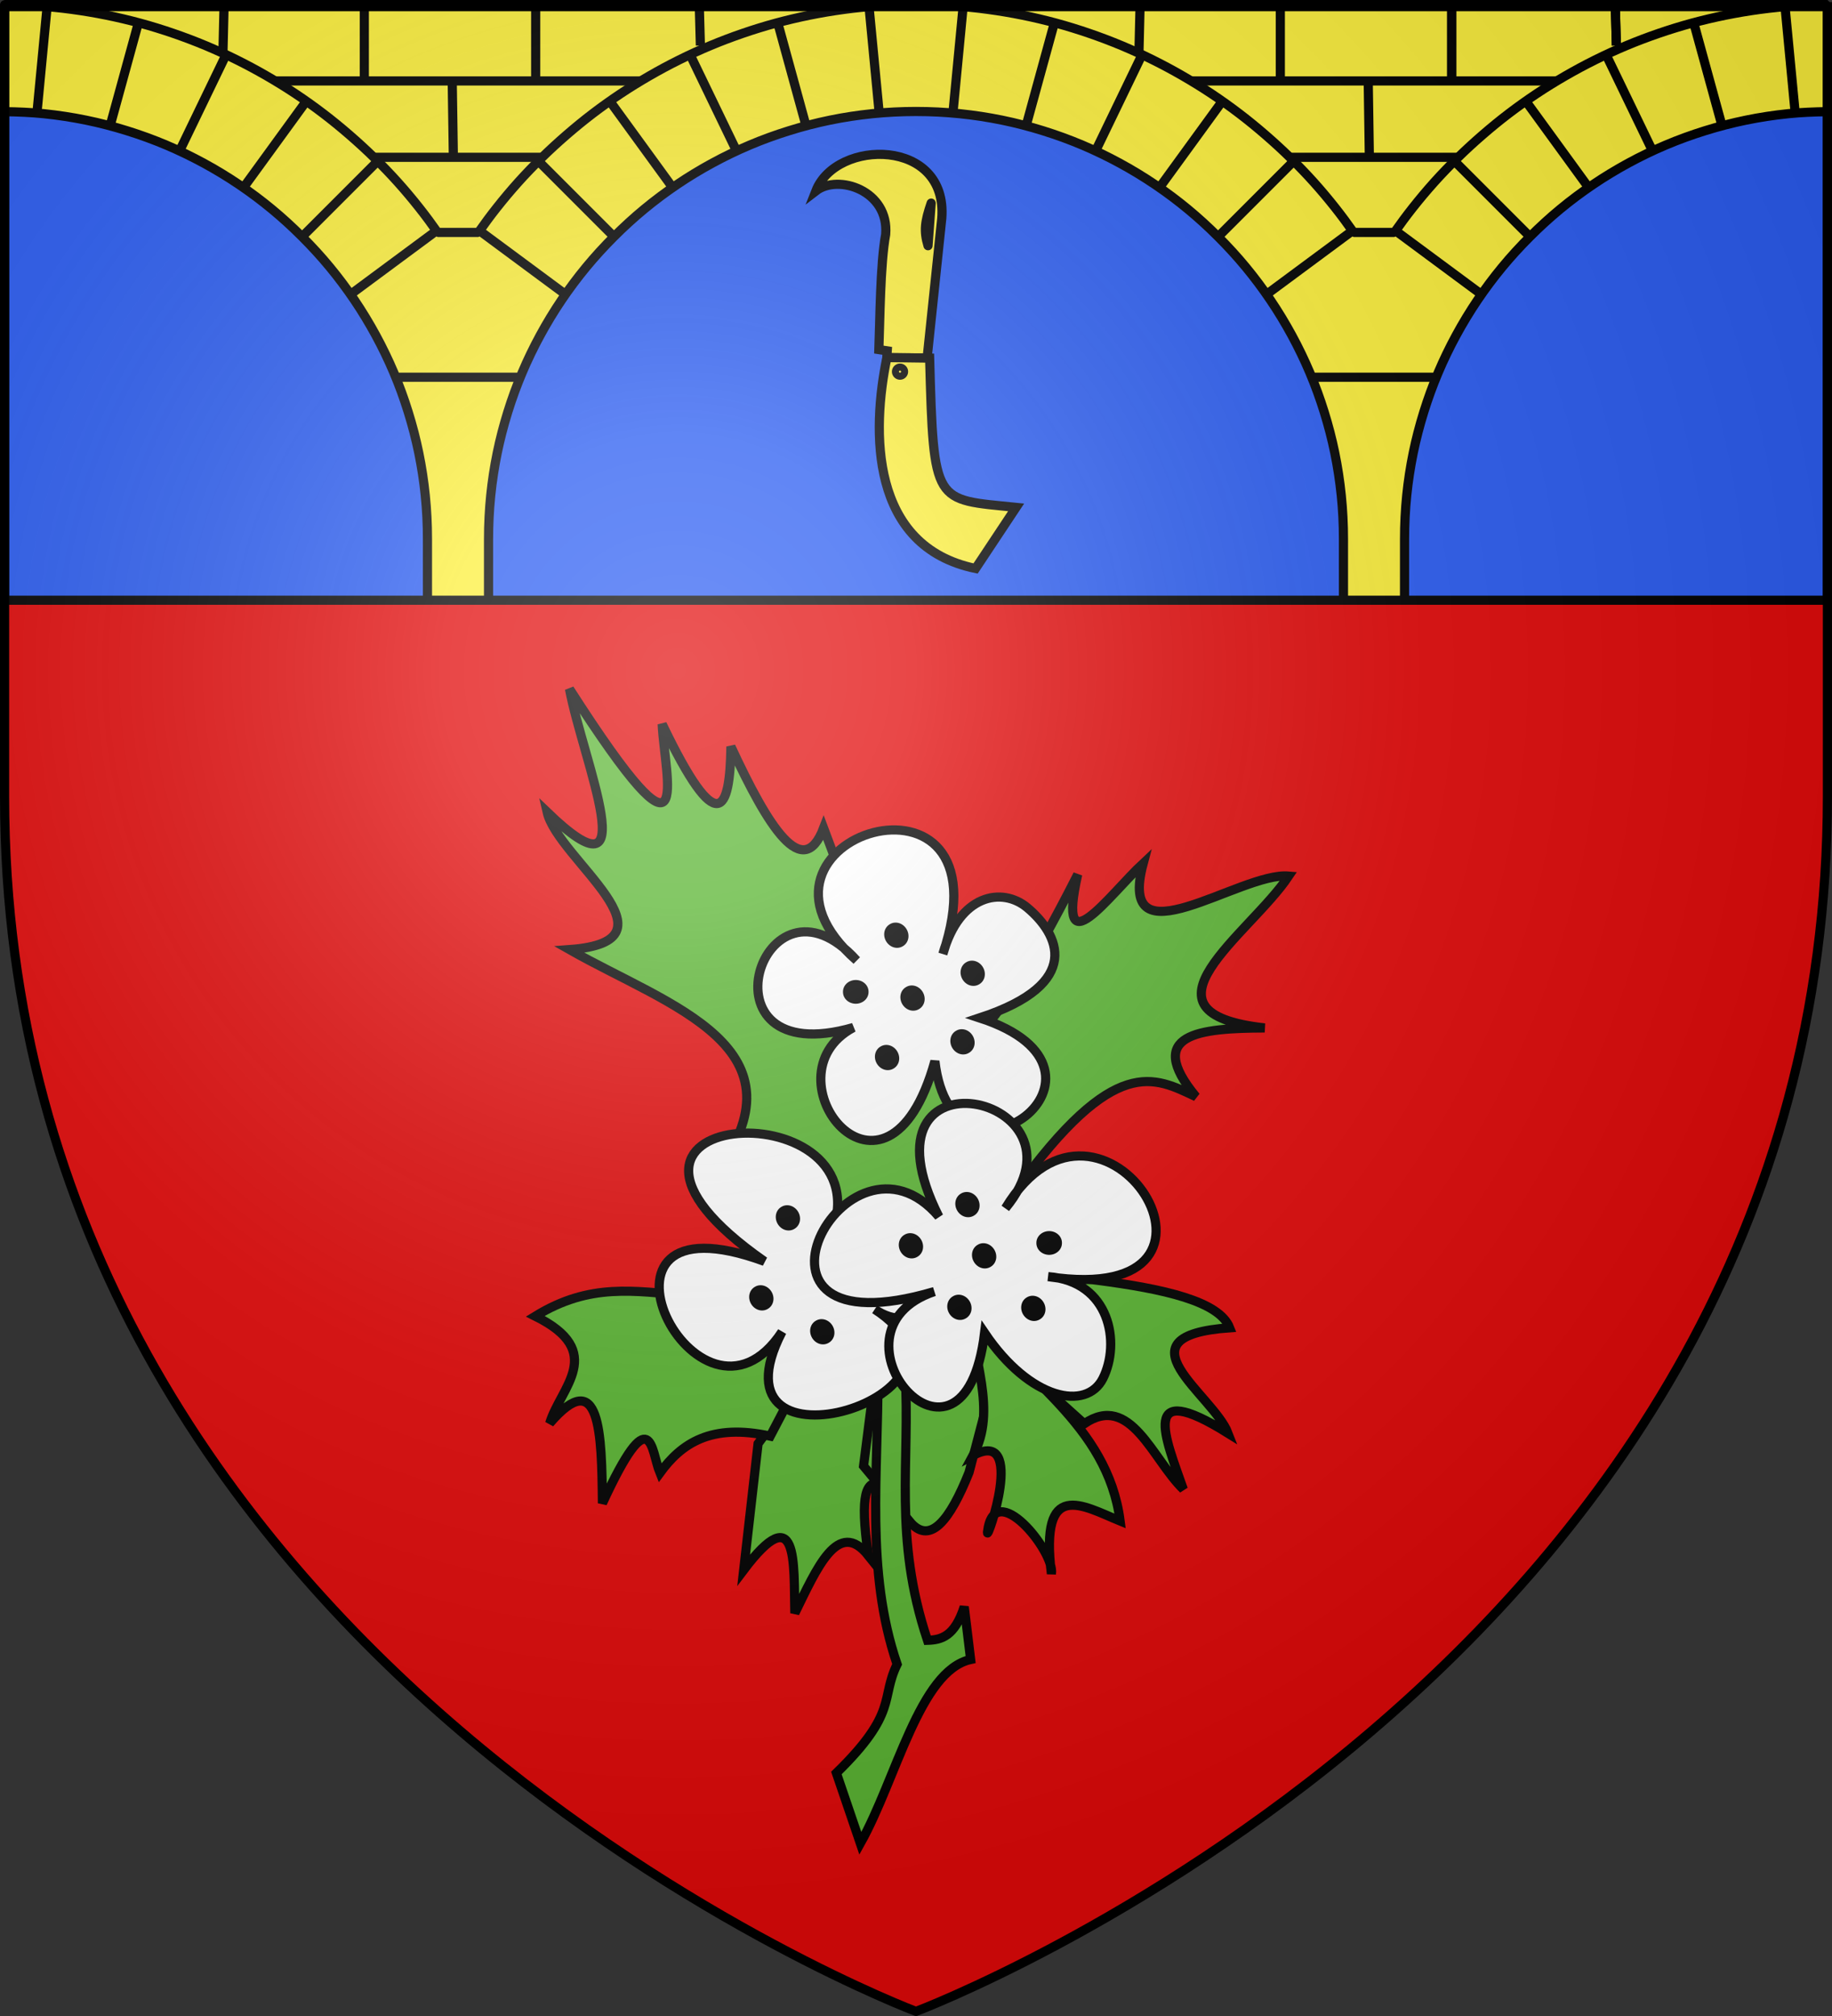 <?xml version="1.0" encoding="UTF-8" standalone="no"?>
<svg
   xmlns:dc="http://purl.org/dc/elements/1.1/"
   xmlns:cc="http://creativecommons.org/ns#"
   xmlns:rdf="http://www.w3.org/1999/02/22-rdf-syntax-ns#"
   xmlns:svg="http://www.w3.org/2000/svg"
   xmlns="http://www.w3.org/2000/svg"
   xmlns:xlink="http://www.w3.org/1999/xlink"
   xmlns:sodipodi="http://sodipodi.sourceforge.net/DTD/sodipodi-0.dtd"
   xmlns:inkscape="http://www.inkscape.org/namespaces/inkscape"
   height="660"
   width="600"
   version="1.0"
   id="svg2"
   sodipodi:version="0.32"
   inkscape:version="0.46"
   sodipodi:docname="blason_ville_fr_saint_gervais_la_forêt_(loir-et-cher).svg"
   sodipodi:docbase="L:\Héraldique"
   inkscape:export-filename="/Users/olivier/Desktop/Blason Rouge/Blason_Vide_3D.png"
   inkscape:export-xdpi="144"
   inkscape:export-ydpi="144"
   inkscape:output_extension="org.inkscape.output.svg.inkscape">
  <rect width="100%" height="100%" fill="#333333" stroke="none"/>
  <sodipodi:namedview
     inkscape:window-height="977"
     inkscape:window-width="1280"
     inkscape:pageshadow="2"
     inkscape:pageopacity="0.0"
     guidetolerance="10.0"
     gridtolerance="10.0"
     objecttolerance="10.0"
     borderopacity="1.0"
     bordercolor="#666666"
     pagecolor="#ffffff"
     id="base"
     showgrid="false"
     height="660px"
     inkscape:zoom="1.1575758"
     inkscape:cx="300"
     inkscape:cy="330"
     inkscape:window-x="-4"
     inkscape:window-y="-4"
     inkscape:current-layer="layer4"
     showguides="true"
     inkscape:guide-bbox="true"
     inkscape:snap-global="false"
     inkscape:object-paths="true" />
  <desc
     id="desc4">Flag of Canton of Valais (Wallis)</desc>
  <defs
     id="defs6">
    <inkscape:perspective
       sodipodi:type="inkscape:persp3d"
       inkscape:vp_x="-50 : 600 : 1"
       inkscape:vp_y="0 : 1000 : 0"
       inkscape:vp_z="700 : 600 : 1"
       inkscape:persp3d-origin="300 : 400 : 1"
       id="perspective8492" />
    <inkscape:perspective
       sodipodi:type="inkscape:persp3d"
       inkscape:vp_x="-50 : 600 : 1"
       inkscape:vp_y="0 : 1000 : 0"
       inkscape:vp_z="700 : 600 : 1"
       inkscape:persp3d-origin="300 : 400 : 1"
       id="perspective11585" />
    <inkscape:perspective
       sodipodi:type="inkscape:persp3d"
       inkscape:vp_x="-50 : 600 : 1"
       inkscape:vp_y="0 : 1000 : 0"
       inkscape:vp_z="700 : 600 : 1"
       inkscape:persp3d-origin="300 : 400 : 1"
       id="perspective4575" />
    <inkscape:perspective
       sodipodi:type="inkscape:persp3d"
       inkscape:vp_x="-50 : 600 : 1"
       inkscape:vp_y="0 : 1000 : 0"
       inkscape:vp_z="700 : 600 : 1"
       inkscape:persp3d-origin="300 : 400 : 1"
       id="perspective10025" />
    <inkscape:perspective
       sodipodi:type="inkscape:persp3d"
       inkscape:vp_x="-50 : 600 : 1"
       inkscape:vp_y="0 : 1000 : 0"
       inkscape:vp_z="700 : 600 : 1"
       inkscape:persp3d-origin="300 : 400 : 1"
       id="perspective14654" />
    <inkscape:perspective
       sodipodi:type="inkscape:persp3d"
       inkscape:vp_x="-50 : 600 : 1"
       inkscape:vp_y="0 : 1000 : 0"
       inkscape:vp_z="700 : 600 : 1"
       inkscape:persp3d-origin="300 : 400 : 1"
       id="perspective10951" />
    <linearGradient
       id="linearGradient2893">
      <stop
         style="stop-color:white;stop-opacity:0.314;"
         offset="0"
         id="stop2895" />
      <stop
         id="stop2897"
         offset="0.19"
         style="stop-color:white;stop-opacity:0.251;" />
      <stop
         style="stop-color:#6b6b6b;stop-opacity:0.125;"
         offset="0.6"
         id="stop2901" />
      <stop
         style="stop-color:black;stop-opacity:0.125;"
         offset="1"
         id="stop2899" />
    </linearGradient>
    <linearGradient
       id="linearGradient2885">
      <stop
         id="stop2887"
         offset="0"
         style="stop-color:white;stop-opacity:1;" />
      <stop
         style="stop-color:white;stop-opacity:1;"
         offset="0.229"
         id="stop2891" />
      <stop
         id="stop2889"
         offset="1"
         style="stop-color:black;stop-opacity:1;" />
    </linearGradient>
    <linearGradient
       id="linearGradient2955">
      <stop
         id="stop2867"
         offset="0"
         style="stop-color:#fd0000;stop-opacity:1;" />
      <stop
         style="stop-color:#e77275;stop-opacity:0.659;"
         offset="0.5"
         id="stop2873" />
      <stop
         style="stop-color:black;stop-opacity:0.323;"
         offset="1"
         id="stop2959" />
    </linearGradient>
    <radialGradient
       inkscape:collect="always"
       xlink:href="#linearGradient2955"
       id="radialGradient2961"
       cx="225.524"
       cy="218.901"
       fx="225.524"
       fy="218.901"
       r="300"
       gradientTransform="matrix(-4.167939e-4,2.183,-1.884,-3.599562e-4,615.597,-289.121)"
       gradientUnits="userSpaceOnUse" />
    <polygon
       id="star"
       transform="scale(53,53)"
       points="0,-1 0.588,0.809 -0.951,-0.309 0.951,-0.309 -0.588,0.809 0,-1 " />
    <clipPath
       id="clip">
      <path
         d="M 0,-200 L 0,600 L 300,600 L 300,-200 L 0,-200 z "
         id="path10" />
    </clipPath>
    <radialGradient
       inkscape:collect="always"
       xlink:href="#linearGradient2955"
       id="radialGradient1911"
       gradientUnits="userSpaceOnUse"
       gradientTransform="matrix(-4.167939e-4,2.183,-1.884,-3.599562e-4,615.597,-289.121)"
       cx="225.524"
       cy="218.901"
       fx="225.524"
       fy="218.901"
       r="300" />
    <radialGradient
       inkscape:collect="always"
       xlink:href="#linearGradient2955"
       id="radialGradient2865"
       gradientUnits="userSpaceOnUse"
       gradientTransform="matrix(0,1.749,-1.593,-1.049767e-7,551.788,-191.29)"
       cx="225.524"
       cy="218.901"
       fx="225.524"
       fy="218.901"
       r="300" />
    <radialGradient
       inkscape:collect="always"
       xlink:href="#linearGradient2955"
       id="radialGradient2871"
       gradientUnits="userSpaceOnUse"
       gradientTransform="matrix(0,1.386,-1.323,-5.741131e-8,-158.082,-109.541)"
       cx="225.524"
       cy="218.901"
       fx="225.524"
       fy="218.901"
       r="300" />
    <radialGradient
       inkscape:collect="always"
       xlink:href="#linearGradient2893"
       id="radialGradient3163"
       gradientUnits="userSpaceOnUse"
       gradientTransform="matrix(1.353,0,0,1.349,-77.629,-85.747)"
       cx="221.445"
       cy="226.331"
       fx="221.445"
       fy="226.331"
       r="300" />
    <radialGradient
       gradientTransform="matrix(0,1.386,-1.323,-5.741131e-8,-158.082,-109.541)"
       gradientUnits="userSpaceOnUse"
       xlink:href="#linearGradient2955"
       id="radialGradient6397"
       fy="218.901"
       fx="225.524"
       r="300"
       cy="218.901"
       cx="225.524" />
    <radialGradient
       gradientTransform="matrix(0,1.749,-1.593,-1.049767e-7,551.788,-191.29)"
       gradientUnits="userSpaceOnUse"
       xlink:href="#linearGradient2955"
       id="radialGradient6395"
       fy="218.901"
       fx="225.524"
       r="300"
       cy="218.901"
       cx="225.524" />
    <radialGradient
       gradientTransform="matrix(-4.167939e-4,2.183,-1.884,-3.599562e-4,615.597,-289.121)"
       gradientUnits="userSpaceOnUse"
       xlink:href="#linearGradient2955"
       id="radialGradient6393"
       fy="218.901"
       fx="225.524"
       r="300"
       cy="218.901"
       cx="225.524" />
    <clipPath
       id="clipPath6389">
      <path
         id="path6391"
         d="M 0,-200 L 0,600 L 300,600 L 300,-200 L 0,-200 z " />
    </clipPath>
    <polygon
       id="polygon6387"
       transform="scale(53,53)"
       points="0,-1 0.588,0.809 -0.951,-0.309 0.951,-0.309 -0.588,0.809 0,-1 " />
    <radialGradient
       gradientTransform="matrix(-4.167939e-4,2.183,-1.884,-3.599562e-4,615.597,-289.121)"
       gradientUnits="userSpaceOnUse"
       xlink:href="#linearGradient2955"
       id="radialGradient6385"
       fy="218.901"
       fx="225.524"
       r="300"
       cy="218.901"
       cx="225.524" />
    <linearGradient
       id="linearGradient6377">
      <stop
         id="stop6379"
         offset="0"
         style="stop-color:#fd0000;stop-opacity:1" />
      <stop
         id="stop6381"
         offset="0.5"
         style="stop-color:#e77275;stop-opacity:0.659" />
      <stop
         id="stop6383"
         offset="1"
         style="stop-color:black;stop-opacity:0.323" />
    </linearGradient>
    <linearGradient
       id="linearGradient6369">
      <stop
         id="stop6371"
         offset="0"
         style="stop-color:white;stop-opacity:1" />
      <stop
         id="stop6373"
         offset="0.229"
         style="stop-color:white;stop-opacity:1" />
      <stop
         id="stop6375"
         offset="1"
         style="stop-color:black;stop-opacity:1" />
    </linearGradient>
    <linearGradient
       id="linearGradient6359">
      <stop
         id="stop6361"
         offset="0"
         style="stop-color:white;stop-opacity:0.314" />
      <stop
         id="stop6363"
         offset="0.19"
         style="stop-color:white;stop-opacity:0.251" />
      <stop
         id="stop6365"
         offset="0.6"
         style="stop-color:#6b6b6b;stop-opacity:0.125" />
      <stop
         id="stop6367"
         offset="1"
         style="stop-color:black;stop-opacity:0.125" />
    </linearGradient>
    <linearGradient
       id="linearGradient6465">
      <stop
         style="stop-color:white;stop-opacity:0.314"
         offset="0"
         id="stop6467" />
      <stop
         style="stop-color:white;stop-opacity:0.251"
         offset="0.19"
         id="stop6469" />
      <stop
         style="stop-color:#6b6b6b;stop-opacity:0.125"
         offset="0.6"
         id="stop6471" />
      <stop
         style="stop-color:black;stop-opacity:0.125"
         offset="1"
         id="stop6473" />
    </linearGradient>
    <linearGradient
       id="linearGradient6457">
      <stop
         style="stop-color:white;stop-opacity:1"
         offset="0"
         id="stop6459" />
      <stop
         style="stop-color:white;stop-opacity:1"
         offset="0.229"
         id="stop6461" />
      <stop
         style="stop-color:black;stop-opacity:1"
         offset="1"
         id="stop6463" />
    </linearGradient>
    <linearGradient
       id="linearGradient6449">
      <stop
         style="stop-color:#fd0000;stop-opacity:1"
         offset="0"
         id="stop6451" />
      <stop
         style="stop-color:#e77275;stop-opacity:0.659"
         offset="0.5"
         id="stop6453" />
      <stop
         style="stop-color:black;stop-opacity:0.323"
         offset="1"
         id="stop6455" />
    </linearGradient>
    <radialGradient
       cx="225.524"
       cy="218.901"
       r="300"
       fx="225.524"
       fy="218.901"
       id="radialGradient6447"
       xlink:href="#linearGradient2955"
       gradientUnits="userSpaceOnUse"
       gradientTransform="matrix(-4.167939e-4,2.183,-1.884,-3.599562e-4,615.597,-289.121)" />
    <polygon
       points="0,-1 0.588,0.809 -0.951,-0.309 0.951,-0.309 -0.588,0.809 0,-1 "
       transform="scale(53,53)"
       id="polygon6445" />
    <clipPath
       id="clipPath6441">
      <path
         d="M 0,-200 L 0,600 L 300,600 L 300,-200 L 0,-200 z "
         id="path6443" />
    </clipPath>
    <radialGradient
       cx="225.524"
       cy="218.901"
       r="300"
       fx="225.524"
       fy="218.901"
       id="radialGradient6439"
       xlink:href="#linearGradient2955"
       gradientUnits="userSpaceOnUse"
       gradientTransform="matrix(-4.167939e-4,2.183,-1.884,-3.599562e-4,615.597,-289.121)" />
    <radialGradient
       cx="225.524"
       cy="218.901"
       r="300"
       fx="225.524"
       fy="218.901"
       id="radialGradient6437"
       xlink:href="#linearGradient2955"
       gradientUnits="userSpaceOnUse"
       gradientTransform="matrix(0,1.749,-1.593,-1.049767e-7,551.788,-191.29)" />
    <radialGradient
       cx="225.524"
       cy="218.901"
       r="300"
       fx="225.524"
       fy="218.901"
       id="radialGradient6435"
       xlink:href="#linearGradient2955"
       gradientUnits="userSpaceOnUse"
       gradientTransform="matrix(0,1.386,-1.323,-5.741131e-8,-158.082,-109.541)" />
    <inkscape:perspective
       id="perspective11825"
       inkscape:persp3d-origin="300 : 400 : 1"
       inkscape:vp_z="700 : 600 : 1"
       inkscape:vp_y="0 : 1000 : 0"
       inkscape:vp_x="-50 : 600 : 1"
       sodipodi:type="inkscape:persp3d" />
    <radialGradient
       gradientTransform="matrix(1.353,0,0,1.349,-77.629,-85.747)"
       gradientUnits="userSpaceOnUse"
       xlink:href="#linearGradient2893"
       id="radialGradient8681"
       fy="226.331"
       fx="221.445"
       r="300"
       cy="226.331"
       cx="221.445" />
    <radialGradient
       gradientTransform="matrix(0,1.386,-1.323,-5.741131e-8,-158.082,-109.541)"
       gradientUnits="userSpaceOnUse"
       xlink:href="#linearGradient2955"
       id="radialGradient8679"
       fy="218.901"
       fx="225.524"
       r="300"
       cy="218.901"
       cx="225.524" />
    <radialGradient
       gradientTransform="matrix(0,1.749,-1.593,-1.049767e-7,551.788,-191.29)"
       gradientUnits="userSpaceOnUse"
       xlink:href="#linearGradient2955"
       id="radialGradient8677"
       fy="218.901"
       fx="225.524"
       r="300"
       cy="218.901"
       cx="225.524" />
    <radialGradient
       gradientTransform="matrix(-4.167939e-4,2.183,-1.884,-3.599562e-4,615.597,-289.121)"
       gradientUnits="userSpaceOnUse"
       xlink:href="#linearGradient2955"
       id="radialGradient8675"
       fy="218.901"
       fx="225.524"
       r="300"
       cy="218.901"
       cx="225.524" />
    <clipPath
       id="clipPath8671">
      <path
         id="path8673"
         d="M 0,-200 L 0,600 L 300,600 L 300,-200 L 0,-200 z " />
    </clipPath>
    <polygon
       id="polygon8669"
       transform="scale(53,53)"
       points="0,-1 0.588,0.809 -0.951,-0.309 0.951,-0.309 -0.588,0.809 0,-1 " />
    <radialGradient
       gradientTransform="matrix(-4.167939e-4,2.183,-1.884,-3.599562e-4,615.597,-289.121)"
       gradientUnits="userSpaceOnUse"
       xlink:href="#linearGradient2955"
       id="radialGradient8667"
       fy="218.901"
       fx="225.524"
       r="300"
       cy="218.901"
       cx="225.524" />
    <linearGradient
       id="linearGradient8659">
      <stop
         id="stop8661"
         offset="0"
         style="stop-color:#fd0000;stop-opacity:1" />
      <stop
         id="stop8663"
         offset="0.5"
         style="stop-color:#e77275;stop-opacity:0.659" />
      <stop
         id="stop8665"
         offset="1"
         style="stop-color:black;stop-opacity:0.323" />
    </linearGradient>
    <linearGradient
       id="linearGradient8651">
      <stop
         id="stop8653"
         offset="0"
         style="stop-color:white;stop-opacity:1" />
      <stop
         id="stop8655"
         offset="0.229"
         style="stop-color:white;stop-opacity:1" />
      <stop
         id="stop8657"
         offset="1"
         style="stop-color:black;stop-opacity:1" />
    </linearGradient>
    <linearGradient
       id="linearGradient8641">
      <stop
         id="stop8643"
         offset="0"
         style="stop-color:white;stop-opacity:0.314" />
      <stop
         id="stop8645"
         offset="0.19"
         style="stop-color:white;stop-opacity:0.251" />
      <stop
         id="stop8647"
         offset="0.6"
         style="stop-color:#6b6b6b;stop-opacity:0.125" />
      <stop
         id="stop8649"
         offset="1"
         style="stop-color:black;stop-opacity:0.125" />
    </linearGradient>
    <inkscape:perspective
       id="perspective8638"
       inkscape:persp3d-origin="300 : 400 : 1"
       inkscape:vp_z="700 : 600 : 1"
       inkscape:vp_y="0 : 1000 : 0"
       inkscape:vp_x="-50 : 600 : 1"
       sodipodi:type="inkscape:persp3d" />
    <inkscape:perspective
       id="perspective9287"
       inkscape:persp3d-origin="300 : 400 : 1"
       inkscape:vp_z="700 : 600 : 1"
       inkscape:vp_y="0 : 1000 : 0"
       inkscape:vp_x="-50 : 600 : 1"
       sodipodi:type="inkscape:persp3d" />
    <inkscape:perspective
       id="perspective11587"
       inkscape:persp3d-origin="87.5 : 52.666667 : 1"
       inkscape:vp_z="175 : 79 : 1"
       inkscape:vp_y="0 : 1000 : 0"
       inkscape:vp_x="0 : 79 : 1"
       sodipodi:type="inkscape:persp3d" />
    <inkscape:perspective
       id="perspective12168"
       inkscape:persp3d-origin="372.04724 : 350.78739 : 1"
       inkscape:vp_z="744.09448 : 526.18109 : 1"
       inkscape:vp_y="0 : 1000 : 0"
       inkscape:vp_x="0 : 526.18109 : 1"
       sodipodi:type="inkscape:persp3d" />
    <inkscape:perspective
       id="perspective28488"
       inkscape:persp3d-origin="372.04724 : 350.78739 : 1"
       inkscape:vp_z="744.09448 : 526.18109 : 1"
       inkscape:vp_y="0 : 1000 : 0"
       inkscape:vp_x="0 : 526.18109 : 1"
       sodipodi:type="inkscape:persp3d" />
    <linearGradient
       gradientUnits="userSpaceOnUse"
       xlink:href="#linearGradient1732"
       id="linearGradient2433"
       y2="96.5"
       x2="180"
       y1="92.5"
       x1="171" />
    <linearGradient
       gradientTransform="translate(-1.428571e-5,-5.714286e-5)"
       gradientUnits="userSpaceOnUse"
       xlink:href="#linearGradient1732"
       id="linearGradient1561"
       y2="467.622"
       x2="124.137"
       y1="496.131"
       x1="94.281" />
    <linearGradient
       gradientTransform="translate(-1.428571e-5,-5.714286e-5)"
       gradientUnits="userSpaceOnUse"
       xlink:href="#linearGradient1732"
       id="linearGradient1559"
       y2="185.716"
       x2="296.929"
       y1="176.249"
       x1="270.496" />
    <linearGradient
       gradientTransform="translate(-1.428571e-5,-5.714286e-5)"
       gradientUnits="userSpaceOnUse"
       xlink:href="#linearGradient1732"
       id="linearGradient1557"
       y2="101.814"
       x2="193.021"
       y1="75.234"
       x1="179.583" />
    <linearGradient
       gradientTransform="translate(-1.428571e-5,-5.714286e-5)"
       gradientUnits="userSpaceOnUse"
       xlink:href="#linearGradient1732"
       id="linearGradient1555"
       y2="90.412"
       x2="137.605"
       y1="75.234"
       x1="112.239" />
    <linearGradient
       gradientTransform="translate(-1.428571e-5,-5.714286e-5)"
       gradientUnits="userSpaceOnUse"
       xlink:href="#linearGradient1732"
       id="linearGradient1553"
       y2="137.971"
       x2="124.361"
       y1="139.21"
       x1="87.547" />
    <linearGradient
       gradientTransform="translate(-1.428571e-5,-5.714286e-5)"
       gradientUnits="userSpaceOnUse"
       xlink:href="#linearGradient1732"
       id="linearGradient1551"
       y2="137.971"
       x2="157.2"
       y1="115.64"
       x1="124.585" />
    <linearGradient
       gradientTransform="translate(-1.428571e-5,-5.714286e-5)"
       gradientUnits="userSpaceOnUse"
       xlink:href="#linearGradient1732"
       id="linearGradient1549"
       y2="213.55"
       x2="211.83"
       y1="217.778"
       x1="177.338" />
    <linearGradient
       id="linearGradient1732">
      <stop
         id="stop1734"
         offset="0"
         style="stop-color:#ffffff;stop-opacity:1" />
      <stop
         id="stop1736"
         offset="1"
         style="stop-color:#ffffff;stop-opacity:1" />
    </linearGradient>
    <linearGradient
       gradientTransform="translate(75.923,47.102)"
       gradientUnits="userSpaceOnUse"
       xlink:href="#linearGradient1732"
       id="linearGradient1397"
       y2="48.303"
       x2="243.124"
       y1="51.421"
       x1="241.143" />
    <linearGradient
       gradientTransform="translate(-1.428571e-5,-5.714286e-5)"
       gradientUnits="userSpaceOnUse"
       xlink:href="#linearGradient1732"
       id="linearGradient1682"
       y2="546.905"
       x2="341.27"
       y1="571.111"
       x1="337.302" />
    <linearGradient
       gradientTransform="translate(-1.428571e-5,-5.714286e-5)"
       gradientUnits="userSpaceOnUse"
       xlink:href="#linearGradient1732"
       id="linearGradient1674"
       y2="547.595"
       x2="319.151"
       y1="566.746"
       x1="300" />
    <linearGradient
       gradientTransform="translate(-1.428571e-5,-5.714286e-5)"
       gradientUnits="userSpaceOnUse"
       xlink:href="#linearGradient1732"
       id="linearGradient1666"
       y2="534.603"
       x2="312.302"
       y1="534.206"
       x1="266.27" />
    <linearGradient
       gradientTransform="translate(-1.428571e-5,-5.714286e-5)"
       gradientUnits="userSpaceOnUse"
       xlink:href="#linearGradient1732"
       id="linearGradient1658"
       y2="513.175"
       x2="321.825"
       y1="493.73"
       x1="292.857" />
    <linearGradient
       gradientTransform="translate(-1.428571e-5,-5.714286e-5)"
       gradientUnits="userSpaceOnUse"
       xlink:href="#linearGradient1732"
       id="linearGradient1650"
       y2="458.413"
       x2="186.508"
       y1="491.746"
       x1="186.508" />
    <linearGradient
       gradientTransform="translate(-1.428571e-5,-5.714286e-5)"
       gradientUnits="userSpaceOnUse"
       xlink:href="#linearGradient1732"
       id="linearGradient1642"
       y2="454.048"
       x2="163.889"
       y1="488.968"
       x1="143.651" />
    <linearGradient
       gradientTransform="translate(-1.428571e-5,-5.714286e-5)"
       gradientUnits="userSpaceOnUse"
       xlink:href="#linearGradient1732"
       id="linearGradient1582"
       y2="242.341"
       x2="130.357"
       y1="225.278"
       x1="107.143" />
    <linearGradient
       gradientTransform="translate(-1.428571e-5,-5.714286e-5)"
       gradientUnits="userSpaceOnUse"
       xlink:href="#linearGradient1732"
       id="linearGradient1622"
       y2="415.357"
       x2="166.667"
       y1="395.317"
       x1="131.151" />
    <linearGradient
       gradientTransform="translate(-1.428571e-5,-5.714286e-5)"
       gradientUnits="userSpaceOnUse"
       xlink:href="#linearGradient1732"
       id="linearGradient1614"
       y2="294.722"
       x2="136.325"
       y1="312.778"
       x1="118.452" />
    <linearGradient
       gradientTransform="translate(-1.428571e-5,-5.714286e-5)"
       gradientUnits="userSpaceOnUse"
       xlink:href="#linearGradient1732"
       id="linearGradient1606"
       y2="280.635"
       x2="118.056"
       y1="297.103"
       x1="88.492" />
    <linearGradient
       gradientTransform="translate(-1.428571e-5,-5.714286e-5)"
       gradientUnits="userSpaceOnUse"
       xlink:href="#linearGradient1732"
       id="linearGradient1598"
       y2="257.619"
       x2="115.675"
       y1="260.595"
       x1="84.127" />
    <linearGradient
       gradientTransform="translate(-1.428571e-5,-5.714286e-5)"
       gradientUnits="userSpaceOnUse"
       xlink:href="#linearGradient1732"
       id="linearGradient1590"
       y2="258.413"
       x2="113.69"
       y1="264.167"
       x1="82.143" />
    <linearGradient
       gradientTransform="translate(-1.428571e-5,-5.714286e-5)"
       gradientUnits="userSpaceOnUse"
       xlink:href="#linearGradient1732"
       id="linearGradient1800"
       y2="166.385"
       x2="139.396"
       y1="191.963"
       x1="107.75" />
    <inkscape:perspective
       id="perspective3526"
       inkscape:persp3d-origin="225 : 150 : 1"
       inkscape:vp_z="450 : 225 : 1"
       inkscape:vp_y="0 : 1000 : 0"
       inkscape:vp_x="0 : 225 : 1"
       sodipodi:type="inkscape:persp3d" />
    <inkscape:perspective
       id="perspective3645"
       inkscape:persp3d-origin="372.04724 : 350.78739 : 1"
       inkscape:vp_z="744.09448 : 526.18109 : 1"
       inkscape:vp_y="0 : 1000 : 0"
       inkscape:vp_x="0 : 526.18109 : 1"
       sodipodi:type="inkscape:persp3d" />
  </defs>
  <g
     inkscape:groupmode="layer"
     id="layer3"
     inkscape:label="Fond écu"
     style="display:inline">
    <path
       d="M 300,658.5 C 300,658.5 598.5,546.18 598.5,260.728 C 598.5,-24.723 598.5,2.176 598.5,2.176 L 1.5,2.176 L 1.5,260.728 C 1.5,546.18 300,658.5 300,658.5 z"
       style="fill:#e20909;fill-opacity:1;fill-rule:evenodd;stroke:none;stroke-width:1px;stroke-linecap:butt;stroke-linejoin:miter;stroke-opacity:1;display:inline"
       id="path11587" />
    <rect
       style="opacity:1;fill:#2b5df2;fill-opacity:1;fill-rule:nonzero;stroke:#000000;stroke-width:3;stroke-linecap:round;stroke-linejoin:bevel;stroke-miterlimit:4;stroke-dasharray:none;stroke-dashoffset:0;stroke-opacity:1"
       id="rect3460"
       width="597"
       height="195"
       x="1.5"
       y="1.5" />
    <path
       style="opacity:1;fill:#fcef3c;fill-opacity:1;fill-rule:nonzero;stroke:none;stroke-width:3;stroke-linecap:round;stroke-linejoin:bevel;stroke-miterlimit:4;stroke-dasharray:none;stroke-dashoffset:0;stroke-opacity:1"
       d="M 300,1.5 C 303.977,1.5 307.933,1.645 311.844,1.906 C 315.755,2.168 319.632,2.548 323.469,3.062 C 327.305,3.577 331.09,4.209 334.844,4.969 C 338.598,5.728 342.306,6.598 345.969,7.594 C 349.632,8.59 353.249,9.714 356.812,10.938 C 360.376,12.161 363.888,13.494 367.344,14.938 C 370.799,16.381 374.192,17.939 377.531,19.594 C 380.871,21.248 384.16,23.018 387.375,24.875 C 390.59,26.732 393.731,28.667 396.812,30.719 C 399.894,32.77 402.904,34.919 405.844,37.156 C 408.784,39.394 411.647,41.741 414.438,44.156 C 417.228,46.571 419.962,49.072 422.594,51.656 C 425.226,54.24 427.785,56.88 430.25,59.625 C 432.715,62.37 435.085,65.197 437.375,68.094 C 439.665,70.991 441.862,73.959 443.969,77 C 446.075,80.041 448.086,83.167 450,86.344 C 451.914,83.167 453.925,80.041 456.031,77 C 458.138,73.959 460.335,70.991 462.625,68.094 C 464.915,65.197 467.285,62.37 469.75,59.625 C 472.215,56.88 474.774,54.24 477.406,51.656 C 480.038,49.072 482.772,46.571 485.562,44.156 C 488.353,41.741 491.216,39.394 494.156,37.156 C 497.096,34.919 500.106,32.77 503.188,30.719 C 506.269,28.667 509.41,26.732 512.625,24.875 C 515.84,23.018 519.129,21.248 522.469,19.594 C 525.808,17.939 529.201,16.381 532.656,14.938 C 536.112,13.494 539.624,12.161 543.188,10.938 C 546.751,9.714 550.368,8.59 554.031,7.594 C 557.694,6.598 561.402,5.728 565.156,4.969 C 568.91,4.209 572.694,3.577 576.531,3.062 C 580.368,2.548 584.245,2.168 588.156,1.906 C 591.572,1.678 595.032,1.594 598.5,1.562 L 598.5,1.5 L 300,1.5 z"
       id="path2503" />
    <path
       style="opacity:1;fill:#fcef3c;fill-opacity:1;fill-rule:nonzero;stroke:none;stroke-width:3;stroke-linecap:round;stroke-linejoin:bevel;stroke-miterlimit:4;stroke-dasharray:none;stroke-dashoffset:0;stroke-opacity:1"
       d="M 1.5,1.562 C 4.968,1.594 8.428,1.678 11.844,1.906 C 15.755,2.168 19.632,2.548 23.469,3.062 C 27.305,3.577 31.09,4.209 34.844,4.969 C 38.598,5.728 42.306,6.598 45.969,7.594 C 49.632,8.59 53.249,9.714 56.812,10.938 C 60.376,12.161 63.888,13.494 67.344,14.938 C 70.799,16.381 74.192,17.939 77.531,19.594 C 80.871,21.248 84.16,23.018 87.375,24.875 C 90.59,26.732 93.731,28.667 96.812,30.719 C 99.894,32.77 102.904,34.919 105.844,37.156 C 108.784,39.394 111.647,41.741 114.438,44.156 C 117.228,46.571 119.962,49.072 122.594,51.656 C 125.226,54.24 127.785,56.88 130.25,59.625 C 132.715,62.37 135.085,65.197 137.375,68.094 C 139.665,70.991 141.862,73.959 143.969,77 C 146.075,80.041 148.085,83.167 150,86.344 C 151.915,83.167 153.925,80.041 156.031,77 C 158.138,73.959 160.335,70.991 162.625,68.094 C 164.915,65.197 167.285,62.37 169.75,59.625 C 172.215,56.88 174.774,54.24 177.406,51.656 C 180.038,49.072 182.772,46.571 185.562,44.156 C 188.353,41.741 191.216,39.394 194.156,37.156 C 197.096,34.919 200.106,32.77 203.188,30.719 C 206.269,28.667 209.41,26.732 212.625,24.875 C 215.84,23.018 219.129,21.248 222.469,19.594 C 225.808,17.939 229.201,16.381 232.656,14.938 C 236.112,13.494 239.624,12.161 243.188,10.938 C 246.751,9.714 250.368,8.59 254.031,7.594 C 257.694,6.598 261.402,5.728 265.156,4.969 C 268.91,4.209 272.695,3.577 276.531,3.062 C 280.368,2.548 284.245,2.168 288.156,1.906 C 292.067,1.645 296.023,1.5 300,1.5 L 1.5,1.5 L 1.5,1.562 z"
       id="path3291" />
  </g>
  <g
     inkscape:groupmode="layer"
     id="layer4"
     inkscape:label="Meubles"
     style="display:inline">
    <g
       id="g3714"
       transform="translate(-615.919,-5.743)">
      <path
         sodipodi:nodetypes="cccccccccccccccc"
         id="path3651"
         d="M 948.47,395.664 C 981.065,350.413 994.036,358.428 1007.619,364.781 C 990.542,344.111 1008.778,342.358 1030.127,342.273 C 985.184,337.323 1025.302,311.581 1037.978,292.546 C 1022.1,291.152 981.356,321.936 990.345,288.359 C 979.18,298.75 961.769,323.417 968.884,292.023 C 935.659,357.481 930.507,346.204 916.541,359.023 L 885.658,276.843 C 878.864,294.557 867.626,276.71 855.298,250.148 C 855.011,271.572 851.071,280.913 832.79,242.82 C 833.577,260.112 844.09,296.25 802.431,231.304 C 806.92,255.017 827.928,303.224 795.103,271.609 C 798.589,286.93 840.425,313.873 802.431,316.624 C 835.063,335.182 881.986,348.489 849.54,390.953 L 912.353,412.414 L 948.47,395.664 z"
         style="fill:#5ab532;fill-rule:evenodd;stroke:#000000;stroke-width:3;stroke-linecap:butt;stroke-linejoin:miter;stroke-miterlimit:4;stroke-dasharray:none;stroke-opacity:1;display:inline" />
      <path
         sodipodi:nodetypes="cccccc"
         id="path3653"
         d="M 909.25,416.352 C 945.805,424.35 1011.766,422.991 1018.649,440.43 C 980.961,443.119 1013.253,462.274 1018.125,474.977 C 988.902,456.747 997.557,476.394 1003.469,493.298 C 993.321,483.465 986.197,461.534 971.016,471.837 L 909.25,416.352 z"
         style="fill:#5ab532;fill-rule:evenodd;stroke:#000000;stroke-width:3;stroke-linecap:butt;stroke-linejoin:miter;stroke-miterlimit:4;stroke-dasharray:none;stroke-opacity:1;display:inline" />
      <path
         sodipodi:nodetypes="ccccccc"
         id="path3659"
         d="M 895.08,436.492 L 917.064,495.64 C 910.735,499.858 894.271,473.672 900.314,515.008 C 890.418,502.594 883.428,519.227 876.236,533.851 C 875.861,517.121 877.369,496.045 859.486,519.719 L 864.197,478.367 L 895.08,436.492 z"
         style="fill:#5ab532;fill-rule:evenodd;stroke:#000000;stroke-width:3;stroke-linecap:butt;stroke-linejoin:miter;stroke-miterlimit:4;stroke-dasharray:none;stroke-opacity:1;display:inline" />
      <path
         sodipodi:nodetypes="ccccccc"
         id="path3655"
         d="M 901.681,412.04 C 849.431,448.722 827.349,414.414 791.235,436.642 C 814.785,448.332 799.432,460.022 795.946,471.712 C 812.552,452.412 812.981,474.902 813.22,497.884 C 829.424,462.816 829.085,480.685 832.063,487.939 C 839.065,478.329 848.715,471.661 868.181,475.9 L 901.681,412.04 z"
         style="fill:#5ab532;fill-rule:evenodd;stroke:#000000;stroke-width:3;stroke-linecap:butt;stroke-linejoin:miter;stroke-miterlimit:4;stroke-dasharray:none;stroke-opacity:1;display:inline" />
      <path
         sodipodi:nodetypes="cccccc"
         id="path3661"
         d="M 941.666,455.859 L 933.291,487.789 C 927.009,503.496 920.728,511.126 914.447,504.539 L 898.744,485.695 L 904.501,440.679 L 941.666,455.859 z"
         style="fill:#5ab532;fill-rule:evenodd;stroke:#000000;stroke-width:3;stroke-linecap:butt;stroke-linejoin:miter;stroke-miterlimit:4;stroke-dasharray:none;stroke-opacity:1;display:inline" />
      <path
         sodipodi:nodetypes="cccscc"
         id="path3657"
         d="M 933.569,434.074 C 950.265,457.073 978.671,471.876 982.772,503.691 C 970.475,498.662 956.404,489.64 960.264,520.965 C 961.549,513.898 941.467,488.861 939.327,507.355 C 938.888,511.145 952.309,472.794 934.616,482.23 C 942.739,467.389 934.193,450.165 933.569,434.074 z"
         style="fill:#5ab532;fill-rule:evenodd;stroke:#000000;stroke-width:3;stroke-linecap:butt;stroke-linejoin:miter;stroke-miterlimit:4;stroke-dasharray:none;stroke-opacity:1;display:inline" />
      <path
         sodipodi:nodetypes="ccccccccc"
         id="path3663"
         d="M 889.845,586.195 L 897.697,609.226 C 909.473,588.241 917.085,552.682 933.814,549.031 L 931.72,531.758 C 928.578,541.52 924.197,542.607 919.681,542.75 C 908.37,508.972 914.1,484.164 912.353,455.336 L 903.455,455.859 C 903.647,487.852 899.265,519.959 909.736,550.601 C 904.223,561.814 910.214,566.316 889.845,586.195 z"
         style="fill:#5ab532;fill-opacity:1;fill-rule:evenodd;stroke:#000000;stroke-width:3;stroke-linecap:butt;stroke-linejoin:miter;stroke-miterlimit:4;stroke-dasharray:none;stroke-opacity:1;display:inline" />
      <path
         sodipodi:nodetypes="ccccscc"
         id="path3665"
         d="M 896.458,320.143 C 865.694,286.116 842.961,357.2 895.412,342.127 C 865.506,358.111 906.338,410.019 922.107,353.119 C 927.806,402.582 990.534,356.467 936.763,338.986 C 971.251,327.645 962.46,311.381 952.427,302.947 C 944.103,295.95 930.105,298.589 924.724,318.049 C 947.761,249.597 850.467,279.849 896.458,320.143 z"
         style="fill:#ffffff;fill-opacity:1;fill-rule:evenodd;stroke:#000000;stroke-width:3;stroke-linecap:butt;stroke-linejoin:miter;stroke-miterlimit:4;stroke-dasharray:none;stroke-opacity:1;display:inline" />
      <path
         sodipodi:nodetypes="ccccc"
         id="path3684"
         d="M 888.798,408.226 C 903.984,361.437 794.034,368.215 866.29,418.695 C 800.124,394.37 844.717,483.375 872.048,441.726 C 845.824,492.449 944.719,461.86 902.408,434.398 C 928.712,452.155 939.48,381.245 888.798,408.226 z"
         style="fill:#ffffff;fill-opacity:1;fill-rule:evenodd;stroke:#000000;stroke-width:3;stroke-linecap:butt;stroke-linejoin:miter;stroke-miterlimit:4;stroke-dasharray:none;stroke-opacity:1" />
      <path
         style="fill:#ffffff;fill-opacity:1;fill-rule:evenodd;stroke:#000000;stroke-width:3;stroke-linecap:butt;stroke-linejoin:miter;stroke-miterlimit:4;stroke-dasharray:none;stroke-opacity:1;display:inline"
         d="M 945.235,401.253 C 975.906,364.157 894.474,346.578 923.402,404.039 C 893.252,368.626 849.971,449.87 921.924,428.574 C 883.121,441.661 931.561,497.982 938.387,442.124 C 953.361,464.293 971.759,467.654 977.122,457.049 C 982.988,445.45 979.528,425.222 959.213,423.691 C 1030.625,434.491 976.93,348.963 945.235,401.253 z"
         id="path3680"
         sodipodi:nodetypes="ccccscc" />
      <path
         sodipodi:type="arc"
         style="fill:#000000;fill-opacity:1;stroke:#000000;stroke-width:3;stroke-miterlimit:4;stroke-dasharray:none;stroke-opacity:1;display:inline"
         id="path3682"
         sodipodi:cx="914.44672"
         sodipodi:cy="305.63226"
         sodipodi:rx="2.0937533"
         sodipodi:ry="2.6171916"
         d="M 916.54,305.632 A 2.094,2.617 0 1 1 912.353,305.632 A 2.094,2.617 0 1 1 916.54,305.632 z"
         transform="matrix(-0.582,-1.008,-0.807,0.466,1717.086,1196.215)" />
      <path
         transform="matrix(-0.582,-1.008,-0.807,0.466,1664.08,1221.074)"
         d="M 916.54,305.632 A 2.094,2.617 0 1 1 912.353,305.632 A 2.094,2.617 0 1 1 916.54,305.632 z"
         sodipodi:ry="2.6171916"
         sodipodi:rx="2.0937533"
         sodipodi:cy="305.63226"
         sodipodi:cx="914.44672"
         id="path3686"
         style="fill:#000000;fill-opacity:1;stroke:#000000;stroke-width:3;stroke-miterlimit:4;stroke-dasharray:none;stroke-opacity:1;display:inline"
         sodipodi:type="arc" />
      <path
         sodipodi:type="arc"
         style="fill:#000000;fill-opacity:1;stroke:#000000;stroke-width:3;stroke-miterlimit:4;stroke-dasharray:none;stroke-opacity:1;display:inline"
         id="path3688"
         sodipodi:cx="914.44672"
         sodipodi:cy="305.63226"
         sodipodi:rx="2.0937533"
         sodipodi:ry="2.6171916"
         d="M 916.54,305.632 A 2.094,2.617 0 1 1 912.353,305.632 A 2.094,2.617 0 1 1 916.54,305.632 z"
         transform="matrix(-0.582,-1.008,-0.807,0.466,1644.116,1209.977)" />
      <path
         transform="matrix(-0.582,-1.008,-0.807,0.466,1693.633,1111.834)"
         d="M 916.54,305.632 A 2.094,2.617 0 1 1 912.353,305.632 A 2.094,2.617 0 1 1 916.54,305.632 z"
         sodipodi:ry="2.6171916"
         sodipodi:rx="2.0937533"
         sodipodi:cy="305.63226"
         sodipodi:cx="914.44672"
         id="path3690"
         style="fill:#000000;fill-opacity:1;stroke:#000000;stroke-width:3;stroke-miterlimit:4;stroke-dasharray:none;stroke-opacity:1;display:inline"
         sodipodi:type="arc" />
      <path
         sodipodi:type="arc"
         style="fill:#000000;fill-opacity:1;stroke:#000000;stroke-width:3;stroke-miterlimit:4;stroke-dasharray:none;stroke-opacity:1;display:inline"
         id="path3692"
         sodipodi:cx="914.44672"
         sodipodi:cy="305.63226"
         sodipodi:rx="2.0937533"
         sodipodi:ry="2.6171916"
         d="M 916.54,305.632 A 2.094,2.617 0 1 1 912.353,305.632 A 2.094,2.617 0 1 1 916.54,305.632 z"
         transform="matrix(-0.582,-1.008,-0.807,0.466,1652.824,1183.785)" />
      <path
         sodipodi:type="arc"
         style="fill:#000000;fill-opacity:1;stroke:#000000;stroke-width:3;stroke-miterlimit:4;stroke-dasharray:none;stroke-opacity:1;display:inline"
         id="path3694"
         sodipodi:cx="914.44672"
         sodipodi:cy="305.63226"
         sodipodi:rx="2.0937533"
         sodipodi:ry="2.6171916"
         d="M 916.54,305.632 A 2.094,2.617 0 1 1 912.353,305.632 A 2.094,2.617 0 1 1 916.54,305.632 z"
         transform="matrix(-1.164,0,0,0.931,2023.949,128.126)" />
      <path
         transform="matrix(-0.582,-1.008,-0.807,0.466,1733.199,1213.415)"
         d="M 916.54,305.632 A 2.094,2.617 0 1 1 912.353,305.632 A 2.094,2.617 0 1 1 916.54,305.632 z"
         sodipodi:ry="2.6171916"
         sodipodi:rx="2.0937533"
         sodipodi:cy="305.63226"
         sodipodi:cx="914.44672"
         id="path3696"
         style="fill:#000000;fill-opacity:1;stroke:#000000;stroke-width:3;stroke-miterlimit:4;stroke-dasharray:none;stroke-opacity:1;display:inline"
         sodipodi:type="arc" />
      <path
         sodipodi:type="arc"
         style="fill:#000000;fill-opacity:1;stroke:#000000;stroke-width:3;stroke-miterlimit:4;stroke-dasharray:none;stroke-opacity:1;display:inline"
         id="path3698"
         sodipodi:cx="914.44672"
         sodipodi:cy="305.63226"
         sodipodi:rx="2.0937533"
         sodipodi:ry="2.6171916"
         d="M 916.54,305.632 A 2.094,2.617 0 1 1 912.353,305.632 A 2.094,2.617 0 1 1 916.54,305.632 z"
         transform="matrix(-0.582,-1.008,-0.807,0.466,1711.623,1179.442)" />
      <path
         transform="matrix(-0.582,-1.008,-0.807,0.466,1708.986,1213.074)"
         d="M 916.54,305.632 A 2.094,2.617 0 1 1 912.353,305.632 A 2.094,2.617 0 1 1 916.54,305.632 z"
         sodipodi:ry="2.6171916"
         sodipodi:rx="2.0937533"
         sodipodi:cy="305.63226"
         sodipodi:cx="914.44672"
         id="path3700"
         style="fill:#000000;fill-opacity:1;stroke:#000000;stroke-width:3;stroke-miterlimit:4;stroke-dasharray:none;stroke-opacity:1;display:inline"
         sodipodi:type="arc" />
      <path
         transform="matrix(-0.582,-1.008,-0.807,0.466,1693.114,1192.926)"
         d="M 916.54,305.632 A 2.094,2.617 0 1 1 912.353,305.632 A 2.094,2.617 0 1 1 916.54,305.632 z"
         sodipodi:ry="2.6171916"
         sodipodi:rx="2.0937533"
         sodipodi:cy="305.63226"
         sodipodi:cx="914.44672"
         id="path3702"
         style="fill:#000000;fill-opacity:1;stroke:#000000;stroke-width:3;stroke-miterlimit:4;stroke-dasharray:none;stroke-opacity:1;display:inline"
         sodipodi:type="arc" />
      <path
         transform="matrix(-1.164,0,0,0.931,1960.609,45.918)"
         d="M 916.54,305.632 A 2.094,2.617 0 1 1 912.353,305.632 A 2.094,2.617 0 1 1 916.54,305.632 z"
         sodipodi:ry="2.6171916"
         sodipodi:rx="2.0937533"
         sodipodi:cy="305.63226"
         sodipodi:cx="914.44672"
         id="path3704"
         style="fill:#000000;fill-opacity:1;stroke:#000000;stroke-width:3;stroke-miterlimit:4;stroke-dasharray:none;stroke-opacity:1;display:inline"
         sodipodi:type="arc" />
      <path
         sodipodi:type="arc"
         style="fill:#000000;fill-opacity:1;stroke:#000000;stroke-width:3;stroke-miterlimit:4;stroke-dasharray:none;stroke-opacity:1;display:inline"
         id="path3706"
         sodipodi:cx="914.44672"
         sodipodi:cy="305.63226"
         sodipodi:rx="2.0937533"
         sodipodi:ry="2.6171916"
         d="M 916.54,305.632 A 2.094,2.617 0 1 1 912.353,305.632 A 2.094,2.617 0 1 1 916.54,305.632 z"
         transform="matrix(-0.582,-1.008,-0.807,0.466,1685.296,1131.298)" />
      <path
         transform="matrix(-0.582,-1.008,-0.807,0.466,1709.998,1126.153)"
         d="M 916.54,305.632 A 2.094,2.617 0 1 1 912.353,305.632 A 2.094,2.617 0 1 1 916.54,305.632 z"
         sodipodi:ry="2.6171916"
         sodipodi:rx="2.0937533"
         sodipodi:cy="305.63226"
         sodipodi:cx="914.44672"
         id="path3708"
         style="fill:#000000;fill-opacity:1;stroke:#000000;stroke-width:3;stroke-miterlimit:4;stroke-dasharray:none;stroke-opacity:1;display:inline"
         sodipodi:type="arc" />
      <path
         sodipodi:type="arc"
         style="fill:#000000;fill-opacity:1;stroke:#000000;stroke-width:3;stroke-miterlimit:4;stroke-dasharray:none;stroke-opacity:1;display:inline"
         id="path3710"
         sodipodi:cx="914.44672"
         sodipodi:cy="305.63226"
         sodipodi:rx="2.0937533"
         sodipodi:ry="2.6171916"
         d="M 916.54,305.632 A 2.094,2.617 0 1 1 912.353,305.632 A 2.094,2.617 0 1 1 916.54,305.632 z"
         transform="matrix(-0.582,-1.008,-0.807,0.466,1713.345,1103.714)" />
      <path
         sodipodi:type="arc"
         style="fill:#000000;fill-opacity:1;stroke:#000000;stroke-width:3;stroke-miterlimit:4;stroke-dasharray:none;stroke-opacity:1;display:inline"
         id="path3712"
         sodipodi:cx="914.44672"
         sodipodi:cy="305.63226"
         sodipodi:rx="2.0937533"
         sodipodi:ry="2.6171916"
         d="M 916.54,305.632 A 2.094,2.617 0 1 1 912.353,305.632 A 2.094,2.617 0 1 1 916.54,305.632 z"
         transform="matrix(-0.582,-1.008,-0.807,0.466,1688.333,1091.254)" />
    </g>
    <rect
       y="50"
       x="117"
       height="3"
       width="65"
       id="rect3305"
       style="display:inline;fill:#000000;fill-opacity:1;stroke:none;stroke-width:3;stroke-miterlimit:4;stroke-dasharray:none;stroke-opacity:1" />
    <rect
       style="fill:#000000;fill-opacity:1;stroke:none;stroke-width:3;stroke-miterlimit:4;stroke-dasharray:none;stroke-opacity:1;display:inline"
       id="rect3309"
       width="65"
       height="3"
       x="416.136"
       y="50" />
    <rect
       y="25"
       x="386.899"
       height="3"
       width="130"
       id="rect3307"
       style="display:inline;fill:#000000;fill-opacity:1;stroke:none;stroke-width:3;stroke-miterlimit:4;stroke-dasharray:none;stroke-opacity:1" />
    <rect
       style="display:inline;fill:#000000;fill-opacity:1;stroke:none;stroke-width:3;stroke-miterlimit:4;stroke-dasharray:none;stroke-opacity:1"
       id="rect3303"
       width="130"
       height="3"
       x="86.899"
       y="25" />
    <path
       style="display:inline;opacity:1;fill:#fcef3c;fill-opacity:1;fill-rule:nonzero;stroke:#000000;stroke-width:3;stroke-linecap:round;stroke-linejoin:bevel;stroke-miterlimit:4;stroke-dasharray:none;stroke-dashoffset:0;stroke-opacity:1"
       d="M 300,1.5 C 296.023,1.5 292.067,1.645 288.156,1.906 C 284.245,2.168 280.368,2.548 276.531,3.062 C 272.695,3.577 268.91,4.209 265.156,4.969 C 261.402,5.728 257.694,6.598 254.031,7.594 C 250.368,8.59 246.751,9.714 243.188,10.938 C 239.624,12.161 236.112,13.494 232.656,14.938 C 229.201,16.381 225.808,17.939 222.469,19.594 C 219.129,21.248 215.84,23.018 212.625,24.875 C 209.41,26.732 206.269,28.667 203.188,30.719 C 200.106,32.77 197.096,34.919 194.156,37.156 C 191.216,39.394 188.353,41.741 185.562,44.156 C 182.772,46.571 180.038,49.072 177.406,51.656 C 174.774,54.24 172.215,56.88 169.75,59.625 C 167.285,62.37 164.915,65.197 162.625,68.094 C 160.567,70.698 158.597,73.373 156.688,76.094 L 143.312,76.094 C 141.402,73.372 139.434,70.699 137.375,68.094 C 135.085,65.197 132.715,62.37 130.25,59.625 C 127.785,56.88 125.226,54.24 122.594,51.656 C 119.962,49.072 117.228,46.571 114.438,44.156 C 111.647,41.741 108.784,39.394 105.844,37.156 C 102.904,34.919 99.894,32.77 96.812,30.719 C 93.731,28.667 90.59,26.732 87.375,24.875 C 84.16,23.018 80.871,21.248 77.531,19.594 C 74.192,17.939 70.799,16.381 67.344,14.938 C 63.888,13.494 60.376,12.161 56.812,10.938 C 53.249,9.714 49.632,8.59 45.969,7.594 C 42.306,6.598 38.598,5.728 34.844,4.969 C 31.09,4.209 27.305,3.577 23.469,3.062 C 19.632,2.548 15.755,2.168 11.844,1.906 C 8.428,1.678 4.968,1.594 1.5,1.562 L 1.5,36.562 C 5.814,36.608 10.101,36.791 14.312,37.219 C 19.017,37.697 23.663,38.411 28.219,39.344 C 32.774,40.277 37.242,41.448 41.625,42.812 C 46.008,44.177 50.282,45.728 54.469,47.5 C 58.656,49.272 62.751,51.25 66.719,53.406 C 70.686,55.562 74.526,57.89 78.25,60.406 C 81.974,62.923 85.574,65.615 89.031,68.469 C 92.489,71.323 95.801,74.364 98.969,77.531 C 102.136,80.699 105.177,84.011 108.031,87.469 C 110.885,90.926 113.577,94.526 116.094,98.25 C 118.61,101.974 120.938,105.814 123.094,109.781 C 125.25,113.749 127.228,117.844 129,122.031 C 130.772,126.218 132.323,130.492 133.688,134.875 C 135.052,139.258 136.223,143.726 137.156,148.281 C 138.089,152.837 138.803,157.483 139.281,162.188 C 139.76,166.892 140,171.67 140,176.5 L 140,196.5 L 150,196.5 L 160,196.5 L 160,176.5 C 160,171.67 160.241,166.892 160.719,162.188 C 161.197,157.483 161.911,152.837 162.844,148.281 C 163.777,143.726 164.948,139.258 166.312,134.875 C 167.677,130.492 169.228,126.218 171,122.031 C 172.772,117.844 174.75,113.749 176.906,109.781 C 179.062,105.814 181.39,101.974 183.906,98.25 C 186.423,94.526 189.115,90.926 191.969,87.469 C 194.823,84.011 197.864,80.699 201.031,77.531 C 204.199,74.364 207.511,71.323 210.969,68.469 C 214.426,65.615 218.026,62.923 221.75,60.406 C 225.474,57.89 229.314,55.562 233.281,53.406 C 237.249,51.25 241.344,49.272 245.531,47.5 C 249.718,45.728 253.992,44.177 258.375,42.812 C 262.758,41.448 267.226,40.277 271.781,39.344 C 276.337,38.411 280.983,37.697 285.688,37.219 C 290.392,36.741 295.17,36.5 300,36.5 C 304.83,36.5 309.608,36.741 314.312,37.219 C 319.017,37.697 323.663,38.411 328.219,39.344 C 332.774,40.277 337.242,41.448 341.625,42.812 C 346.008,44.177 350.281,45.728 354.469,47.5 C 358.656,49.272 362.751,51.25 366.719,53.406 C 370.686,55.562 374.526,57.89 378.25,60.406 C 381.974,62.923 385.574,65.615 389.031,68.469 C 392.489,71.323 395.801,74.364 398.969,77.531 C 402.136,80.699 405.178,84.011 408.031,87.469 C 410.885,90.926 413.577,94.526 416.094,98.25 C 418.611,101.974 420.937,105.814 423.094,109.781 C 425.25,113.749 427.228,117.844 429,122.031 C 430.772,126.218 432.323,130.492 433.688,134.875 C 435.052,139.258 436.224,143.726 437.156,148.281 C 438.089,152.837 438.803,157.483 439.281,162.188 C 439.76,166.892 440,171.67 440,176.5 L 440,196.5 L 450,196.5 L 460,196.5 L 460,176.5 C 460,171.67 460.24,166.892 460.719,162.188 C 461.197,157.483 461.911,152.837 462.844,148.281 C 463.777,143.726 464.948,139.258 466.312,134.875 C 467.677,130.492 469.228,126.218 471,122.031 C 472.772,117.844 474.751,113.749 476.906,109.781 C 479.062,105.814 481.39,101.974 483.906,98.25 C 486.423,94.526 489.115,90.926 491.969,87.469 C 494.823,84.011 497.864,80.699 501.031,77.531 C 504.199,74.364 507.511,71.323 510.969,68.469 C 514.426,65.615 518.026,62.923 521.75,60.406 C 525.474,57.89 529.314,55.562 533.281,53.406 C 537.249,51.25 541.345,49.272 545.531,47.5 C 549.718,45.728 553.992,44.177 558.375,42.812 C 562.758,41.448 567.226,40.277 571.781,39.344 C 576.337,38.411 580.983,37.697 585.688,37.219 C 589.899,36.791 594.186,36.608 598.5,36.562 L 598.5,1.562 C 595.032,1.594 591.572,1.678 588.156,1.906 C 584.245,2.168 580.368,2.548 576.531,3.062 C 572.695,3.577 568.911,4.209 565.156,4.969 C 561.402,5.728 557.695,6.598 554.031,7.594 C 550.368,8.59 546.751,9.714 543.188,10.938 C 539.624,12.161 536.112,13.494 532.656,14.938 C 529.201,16.381 525.808,17.939 522.469,19.594 C 519.129,21.248 515.84,23.018 512.625,24.875 C 509.41,26.732 506.269,28.667 503.188,30.719 C 500.106,32.77 497.097,34.919 494.156,37.156 C 491.216,39.394 488.353,41.741 485.562,44.156 C 482.772,46.571 480.038,49.072 477.406,51.656 C 474.774,54.24 472.215,56.88 469.75,59.625 C 467.285,62.37 464.915,65.197 462.625,68.094 C 460.567,70.698 458.598,73.373 456.688,76.094 L 443.312,76.094 C 441.402,73.373 439.433,70.698 437.375,68.094 C 435.085,65.197 432.715,62.37 430.25,59.625 C 427.785,56.88 425.225,54.24 422.594,51.656 C 419.962,49.072 417.228,46.571 414.438,44.156 C 411.647,41.741 408.783,39.394 405.844,37.156 C 402.904,34.919 399.894,32.77 396.812,30.719 C 393.731,28.667 390.59,26.732 387.375,24.875 C 384.16,23.018 380.871,21.248 377.531,19.594 C 374.192,17.939 370.799,16.381 367.344,14.938 C 363.888,13.494 360.376,12.161 356.812,10.938 C 353.249,9.714 349.632,8.59 345.969,7.594 C 342.306,6.598 338.597,5.728 334.844,4.969 C 331.09,4.209 327.305,3.577 323.469,3.062 C 319.632,2.548 315.755,2.168 311.844,1.906 C 307.933,1.645 303.977,1.5 300,1.5 z"
       id="path2505" />
    <path
       style="display:inline;fill:none;fill-rule:evenodd;stroke:#000000;stroke-width:3;stroke-linecap:butt;stroke-linejoin:miter;stroke-miterlimit:4;stroke-dasharray:none;stroke-opacity:1"
       d="M 148.475,50.979 L 148.11,26.56"
       id="path3311" />
    <path
       style="display:inline;fill:none;fill-rule:evenodd;stroke:#000000;stroke-width:3;stroke-linecap:butt;stroke-linejoin:miter;stroke-miterlimit:4;stroke-dasharray:none;stroke-opacity:1"
       d="M 119.317,26.195 L 119.317,1.776"
       id="path3313" />
    <path
       style="display:inline;fill:none;fill-rule:evenodd;stroke:#000000;stroke-width:3;stroke-linecap:butt;stroke-linejoin:miter;stroke-miterlimit:4;stroke-dasharray:none;stroke-opacity:1"
       d="M 175.445,26.195 L 175.445,2.141"
       id="path3315" />
    <path
       style="display:inline;fill:none;fill-rule:evenodd;stroke:#000000;stroke-width:3;stroke-linecap:butt;stroke-linejoin:miter;stroke-miterlimit:4;stroke-dasharray:none;stroke-opacity:1"
       d="M 73.03,16.719 L 73.395,1.412"
       id="path3317" />
    <path
       style="display:inline;fill:none;fill-rule:evenodd;stroke:#000000;stroke-width:3;stroke-linecap:butt;stroke-linejoin:miter;stroke-miterlimit:4;stroke-dasharray:none;stroke-opacity:1"
       d="M 229.386,14.897 L 229.386,14.897 L 229.021,1.776"
       id="path3319" />
    <path
       id="path3321"
       d="M 448.474,50.979 L 448.11,26.56"
       style="display:inline;fill:none;fill-rule:evenodd;stroke:#000000;stroke-width:3;stroke-linecap:butt;stroke-linejoin:miter;stroke-miterlimit:4;stroke-dasharray:none;stroke-opacity:1" />
    <path
       id="path3323"
       d="M 419.317,26.195 L 419.317,1.776"
       style="display:inline;fill:none;fill-rule:evenodd;stroke:#000000;stroke-width:3;stroke-linecap:butt;stroke-linejoin:miter;stroke-miterlimit:4;stroke-dasharray:none;stroke-opacity:1" />
    <path
       id="path3325"
       d="M 475.445,26.195 L 475.445,2.141"
       style="display:inline;fill:none;fill-rule:evenodd;stroke:#000000;stroke-width:3;stroke-linecap:butt;stroke-linejoin:miter;stroke-miterlimit:4;stroke-dasharray:none;stroke-opacity:1" />
    <path
       id="path3327"
       d="M 373.03,16.719 L 373.394,1.412"
       style="display:inline;fill:none;fill-rule:evenodd;stroke:#000000;stroke-width:3;stroke-linecap:butt;stroke-linejoin:miter;stroke-miterlimit:4;stroke-dasharray:none;stroke-opacity:1" />
    <path
       id="path3329"
       d="M 529.385,14.897 L 529.385,14.897 L 529.021,1.776"
       style="display:inline;fill:none;fill-rule:evenodd;stroke:#000000;stroke-width:3;stroke-linecap:butt;stroke-linejoin:miter;stroke-miterlimit:4;stroke-dasharray:none;stroke-opacity:1" />
    <path
       style="display:inline;fill:none;fill-rule:evenodd;stroke:#000000;stroke-width:3;stroke-linecap:butt;stroke-linejoin:miter;stroke-miterlimit:4;stroke-dasharray:none;stroke-opacity:1"
       d="M 315.399,2.505 L 312.119,36.765"
       id="path3337" />
    <path
       style="display:inline;fill:none;fill-rule:evenodd;stroke:#000000;stroke-width:3;stroke-linecap:butt;stroke-linejoin:miter;stroke-miterlimit:4;stroke-dasharray:none;stroke-opacity:1"
       d="M 345.286,7.608 L 336.174,40.774"
       id="path3339" />
    <path
       style="display:inline;fill:none;fill-rule:evenodd;stroke:#000000;stroke-width:3;stroke-linecap:butt;stroke-linejoin:miter;stroke-miterlimit:4;stroke-dasharray:none;stroke-opacity:1"
       d="M 374.078,17.813 L 358.771,49.521"
       id="path3341" />
    <path
       style="display:inline;fill:none;fill-rule:evenodd;stroke:#000000;stroke-width:3;stroke-linecap:butt;stroke-linejoin:miter;stroke-miterlimit:4;stroke-dasharray:none;stroke-opacity:1"
       d="M 400.32,33.12 L 379.91,61.184"
       id="path3343" />
    <path
       style="display:inline;fill:none;fill-rule:evenodd;stroke:#000000;stroke-width:3;stroke-linecap:butt;stroke-linejoin:miter;stroke-miterlimit:4;stroke-dasharray:none;stroke-opacity:1"
       d="M 423.646,52.801 L 398.862,77.585"
       id="path3345" />
    <path
       id="path3349"
       d="M 284.646,2.505 L 287.926,36.765"
       style="display:inline;fill:none;fill-rule:evenodd;stroke:#000000;stroke-width:3;stroke-linecap:butt;stroke-linejoin:miter;stroke-miterlimit:4;stroke-dasharray:none;stroke-opacity:1" />
    <path
       id="path3351"
       d="M 254.76,7.608 L 263.872,40.774"
       style="display:inline;fill:none;fill-rule:evenodd;stroke:#000000;stroke-width:3;stroke-linecap:butt;stroke-linejoin:miter;stroke-miterlimit:4;stroke-dasharray:none;stroke-opacity:1" />
    <path
       id="path3353"
       d="M 225.967,17.813 L 241.275,49.521"
       style="display:inline;fill:none;fill-rule:evenodd;stroke:#000000;stroke-width:3;stroke-linecap:butt;stroke-linejoin:miter;stroke-miterlimit:4;stroke-dasharray:none;stroke-opacity:1" />
    <path
       id="path3355"
       d="M 199.726,33.12 L 220.136,61.184"
       style="display:inline;fill:none;fill-rule:evenodd;stroke:#000000;stroke-width:3;stroke-linecap:butt;stroke-linejoin:miter;stroke-miterlimit:4;stroke-dasharray:none;stroke-opacity:1" />
    <path
       id="path3357"
       d="M 176.4,52.801 L 201.184,77.585"
       style="display:inline;fill:none;fill-rule:evenodd;stroke:#000000;stroke-width:3;stroke-linecap:butt;stroke-linejoin:miter;stroke-miterlimit:4;stroke-dasharray:none;stroke-opacity:1" />
    <path
       id="path3359"
       d="M 475.445,26.195 L 475.445,2.141"
       style="display:inline;fill:none;fill-rule:evenodd;stroke:#000000;stroke-width:3;stroke-linecap:butt;stroke-linejoin:miter;stroke-miterlimit:4;stroke-dasharray:none;stroke-opacity:1" />
    <path
       id="path3361"
       d="M 529.385,14.897 L 529.385,14.897 L 529.021,1.776"
       style="display:inline;fill:none;fill-rule:evenodd;stroke:#000000;stroke-width:3;stroke-linecap:butt;stroke-linejoin:miter;stroke-miterlimit:4;stroke-dasharray:none;stroke-opacity:1" />
    <path
       style="display:inline;fill:none;fill-rule:evenodd;stroke:#000000;stroke-width:3;stroke-linecap:butt;stroke-linejoin:miter;stroke-miterlimit:4;stroke-dasharray:none;stroke-opacity:1"
       d="M 584.646,2.505 L 587.926,36.765"
       id="path3365" />
    <path
       style="display:inline;fill:none;fill-rule:evenodd;stroke:#000000;stroke-width:3;stroke-linecap:butt;stroke-linejoin:miter;stroke-miterlimit:4;stroke-dasharray:none;stroke-opacity:1"
       d="M 554.76,7.608 L 563.871,40.774"
       id="path3367" />
    <path
       style="display:inline;fill:none;fill-rule:evenodd;stroke:#000000;stroke-width:3;stroke-linecap:butt;stroke-linejoin:miter;stroke-miterlimit:4;stroke-dasharray:none;stroke-opacity:1"
       d="M 525.967,17.813 L 541.274,49.521"
       id="path3369" />
    <path
       style="display:inline;fill:none;fill-rule:evenodd;stroke:#000000;stroke-width:3;stroke-linecap:butt;stroke-linejoin:miter;stroke-miterlimit:4;stroke-dasharray:none;stroke-opacity:1"
       d="M 499.726,33.12 L 520.136,61.184"
       id="path3371" />
    <path
       style="display:inline;fill:none;fill-rule:evenodd;stroke:#000000;stroke-width:3;stroke-linecap:butt;stroke-linejoin:miter;stroke-miterlimit:4;stroke-dasharray:none;stroke-opacity:1"
       d="M 476.4,52.801 L 501.183,77.585"
       id="path3373" />
    <path
       id="path3383"
       d="M 15.399,2.505 L 12.119,36.765"
       style="display:inline;fill:none;fill-rule:evenodd;stroke:#000000;stroke-width:3;stroke-linecap:butt;stroke-linejoin:miter;stroke-miterlimit:4;stroke-dasharray:none;stroke-opacity:1" />
    <path
       id="path3385"
       d="M 45.285,7.608 L 36.174,40.774"
       style="display:inline;fill:none;fill-rule:evenodd;stroke:#000000;stroke-width:3;stroke-linecap:butt;stroke-linejoin:miter;stroke-miterlimit:4;stroke-dasharray:none;stroke-opacity:1" />
    <path
       id="path3387"
       d="M 74.078,17.813 L 58.77,49.521"
       style="display:inline;fill:none;fill-rule:evenodd;stroke:#000000;stroke-width:3;stroke-linecap:butt;stroke-linejoin:miter;stroke-miterlimit:4;stroke-dasharray:none;stroke-opacity:1" />
    <path
       id="path3389"
       d="M 100.32,33.12 L 79.909,61.184"
       style="display:inline;fill:none;fill-rule:evenodd;stroke:#000000;stroke-width:3;stroke-linecap:butt;stroke-linejoin:miter;stroke-miterlimit:4;stroke-dasharray:none;stroke-opacity:1" />
    <path
       id="path3391"
       d="M 123.645,52.801 L 98.862,77.585"
       style="display:inline;fill:none;fill-rule:evenodd;stroke:#000000;stroke-width:3;stroke-linecap:butt;stroke-linejoin:miter;stroke-miterlimit:4;stroke-dasharray:none;stroke-opacity:1" />
    <g
       transform="matrix(0.631,0,0,0.631,244.697,-55.944)"
       id="g21214"
       style="display:inline;fill:#fcef3c;stroke:#000000;stroke-width:4.754;stroke-miterlimit:4;stroke-dasharray:none;stroke-opacity:1">
      <g
         id="g21210"
         style="fill:#fcef3c;stroke:#000000;stroke-width:4.754;stroke-miterlimit:4;stroke-dasharray:none;stroke-opacity:1">
        <path
           sodipodi:nodetypes="cccccccc"
           id="path18533"
           d="M 35.656,187.734 C 46.29,160.533 104.33,160.212 101.015,202.008 L 93.419,274.362 L 72.491,274.274 L 72.723,270.694 L 68.37,270.037 C 68.918,255.909 69.072,225.388 71.901,210.318 C 73.803,187.597 47.35,178.737 35.656,187.734 z"
           style="opacity:1;fill:#fcef3c;fill-opacity:1;fill-rule:evenodd;stroke:#000000;stroke-width:4.754;stroke-linecap:butt;stroke-linejoin:miter;marker:none;marker-start:none;marker-mid:none;marker-end:none;stroke-miterlimit:4;stroke-dasharray:none;stroke-dashoffset:0;stroke-opacity:1;visibility:visible;display:inline;overflow:visible" />
        <path
           sodipodi:nodetypes="ccc"
           id="path19428"
           d="M 95.513,194.037 C 92.277,203.524 91.552,208.441 93.884,216.146 L 95.513,194.037 z"
           style="opacity:1;fill:#fcef3c;fill-opacity:1;fill-rule:evenodd;stroke:#000000;stroke-width:4.754;stroke-linecap:butt;stroke-linejoin:round;marker:none;marker-start:none;marker-mid:none;marker-end:none;stroke-miterlimit:4;stroke-dasharray:none;stroke-dashoffset:0;stroke-opacity:1;visibility:visible;display:inline;overflow:visible" />
      </g>
      <g
         id="g21206"
         style="fill:#fcef3c;stroke:#000000;stroke-width:4.754;stroke-miterlimit:4;stroke-dasharray:none;stroke-opacity:1">
        <path
           sodipodi:nodetypes="ccccc"
           id="path20319"
           d="M 72.547,274.178 L 94.715,274.458 C 96.83,351.208 96.952,347.558 139.61,351.903 L 118.565,383.611 C 63.573,372.216 64.642,312.239 72.547,274.178 z"
           style="opacity:1;fill:#fcef3c;fill-opacity:1;fill-rule:evenodd;stroke:#000000;stroke-width:4.754;stroke-linecap:butt;stroke-linejoin:miter;marker:none;marker-start:none;marker-mid:none;marker-end:none;stroke-miterlimit:4;stroke-dasharray:none;stroke-dashoffset:0;stroke-opacity:1;visibility:visible;display:inline;overflow:visible" />
        <path
           transform="matrix(1.532,0,0,1.532,-47.71,-123.53)"
           d="M 84.127,264.365 A 1.19,1.19 0 1 1 81.746,264.365 A 1.19,1.19 0 1 1 84.127,264.365 z"
           sodipodi:ry="1.1904762"
           sodipodi:rx="1.1904762"
           sodipodi:cy="264.36508"
           sodipodi:cx="82.936508"
           id="path18537"
           style="opacity:1;fill:#fcef3c;fill-opacity:1;fill-rule:evenodd;stroke:#000000;stroke-width:3.102;stroke-linecap:butt;stroke-linejoin:round;marker:none;marker-start:none;marker-mid:none;marker-end:none;stroke-miterlimit:4;stroke-dasharray:none;stroke-dashoffset:0;stroke-opacity:1;visibility:visible;display:inline;overflow:visible"
           sodipodi:type="arc" />
      </g>
    </g>
    <path
       style="display:inline;fill:none;fill-rule:evenodd;stroke:#000000;stroke-width:3;stroke-linecap:butt;stroke-linejoin:miter;stroke-miterlimit:4;stroke-dasharray:none;stroke-opacity:1"
       d="M 156.857,75.398 L 184.921,96.173"
       id="path3335" />
    <path
       style="display:inline;fill:none;fill-rule:evenodd;stroke:#000000;stroke-width:3;stroke-linecap:butt;stroke-linejoin:miter;stroke-miterlimit:4;stroke-dasharray:none;stroke-opacity:1"
       d="M 143.142,75.398 L 115.079,96.173"
       id="path3393" />
    <path
       id="path3347"
       d="M 443.143,75.398 L 415.079,96.173"
       style="display:inline;fill:none;fill-rule:evenodd;stroke:#000000;stroke-width:3;stroke-linecap:butt;stroke-linejoin:miter;stroke-miterlimit:4;stroke-dasharray:none;stroke-opacity:1" />
    <path
       id="path3363"
       d="M 456.857,75.398 L 484.921,96.173"
       style="display:inline;fill:none;fill-rule:evenodd;stroke:#000000;stroke-width:3;stroke-linecap:butt;stroke-linejoin:miter;stroke-miterlimit:4;stroke-dasharray:none;stroke-opacity:1" />
    <rect
       style="fill:#000000;fill-opacity:1;stroke:none;stroke-width:3;stroke-miterlimit:4;stroke-dasharray:none;stroke-opacity:1"
       id="rect3789"
       width="40"
       height="3"
       x="130"
       y="122" />
    <rect
       y="122"
       x="430"
       height="3"
       width="40"
       id="rect3791"
       style="fill:#000000;fill-opacity:1;stroke:none;stroke-width:3;stroke-miterlimit:4;stroke-dasharray:none;stroke-opacity:1" />
  </g>
  <g
     inkscape:groupmode="layer"
     id="layer2"
     inkscape:label="Reflet final"
     sodipodi:insensitive="true"
     style="display:inline">
    <path
       sodipodi:nodetypes="cccccc"
       d="M 300,658.5 C 300,658.5 598.5,546.18 598.5,260.728 C 598.5,-24.723 598.5,2.176 598.5,2.176 L 1.5,2.176 L 1.5,260.728 C 1.5,546.18 300,658.5 300,658.5 z"
       style="opacity:1;fill:url(#radialGradient3163);fill-opacity:1;fill-rule:evenodd;stroke:none;stroke-width:1px;stroke-linecap:butt;stroke-linejoin:miter;stroke-opacity:1"
       id="path2875"
       inkscape:export-xdpi="144"
       inkscape:export-ydpi="144" />
  </g>
  <g
     inkscape:groupmode="layer"
     id="layer1"
     inkscape:label="Contour final"
     style="display:inline"
     sodipodi:insensitive="true">
    <path
       sodipodi:nodetypes="cccccc"
       d="M 300,658.5 C 300,658.5 1.5,546.18 1.5,260.728 C 1.5,-24.723 1.5,2.176 1.5,2.176 L 598.5,2.176 L 598.5,260.728 C 598.5,546.18 300,658.5 300,658.5 z"
       style="opacity:1;fill:none;fill-opacity:1;fill-rule:evenodd;stroke:#000000;stroke-width:3;stroke-linecap:butt;stroke-linejoin:miter;stroke-miterlimit:4;stroke-dasharray:none;stroke-opacity:1"
       id="path1411"
       inkscape:export-xdpi="144"
       inkscape:export-ydpi="144" />
  </g>
</svg>
